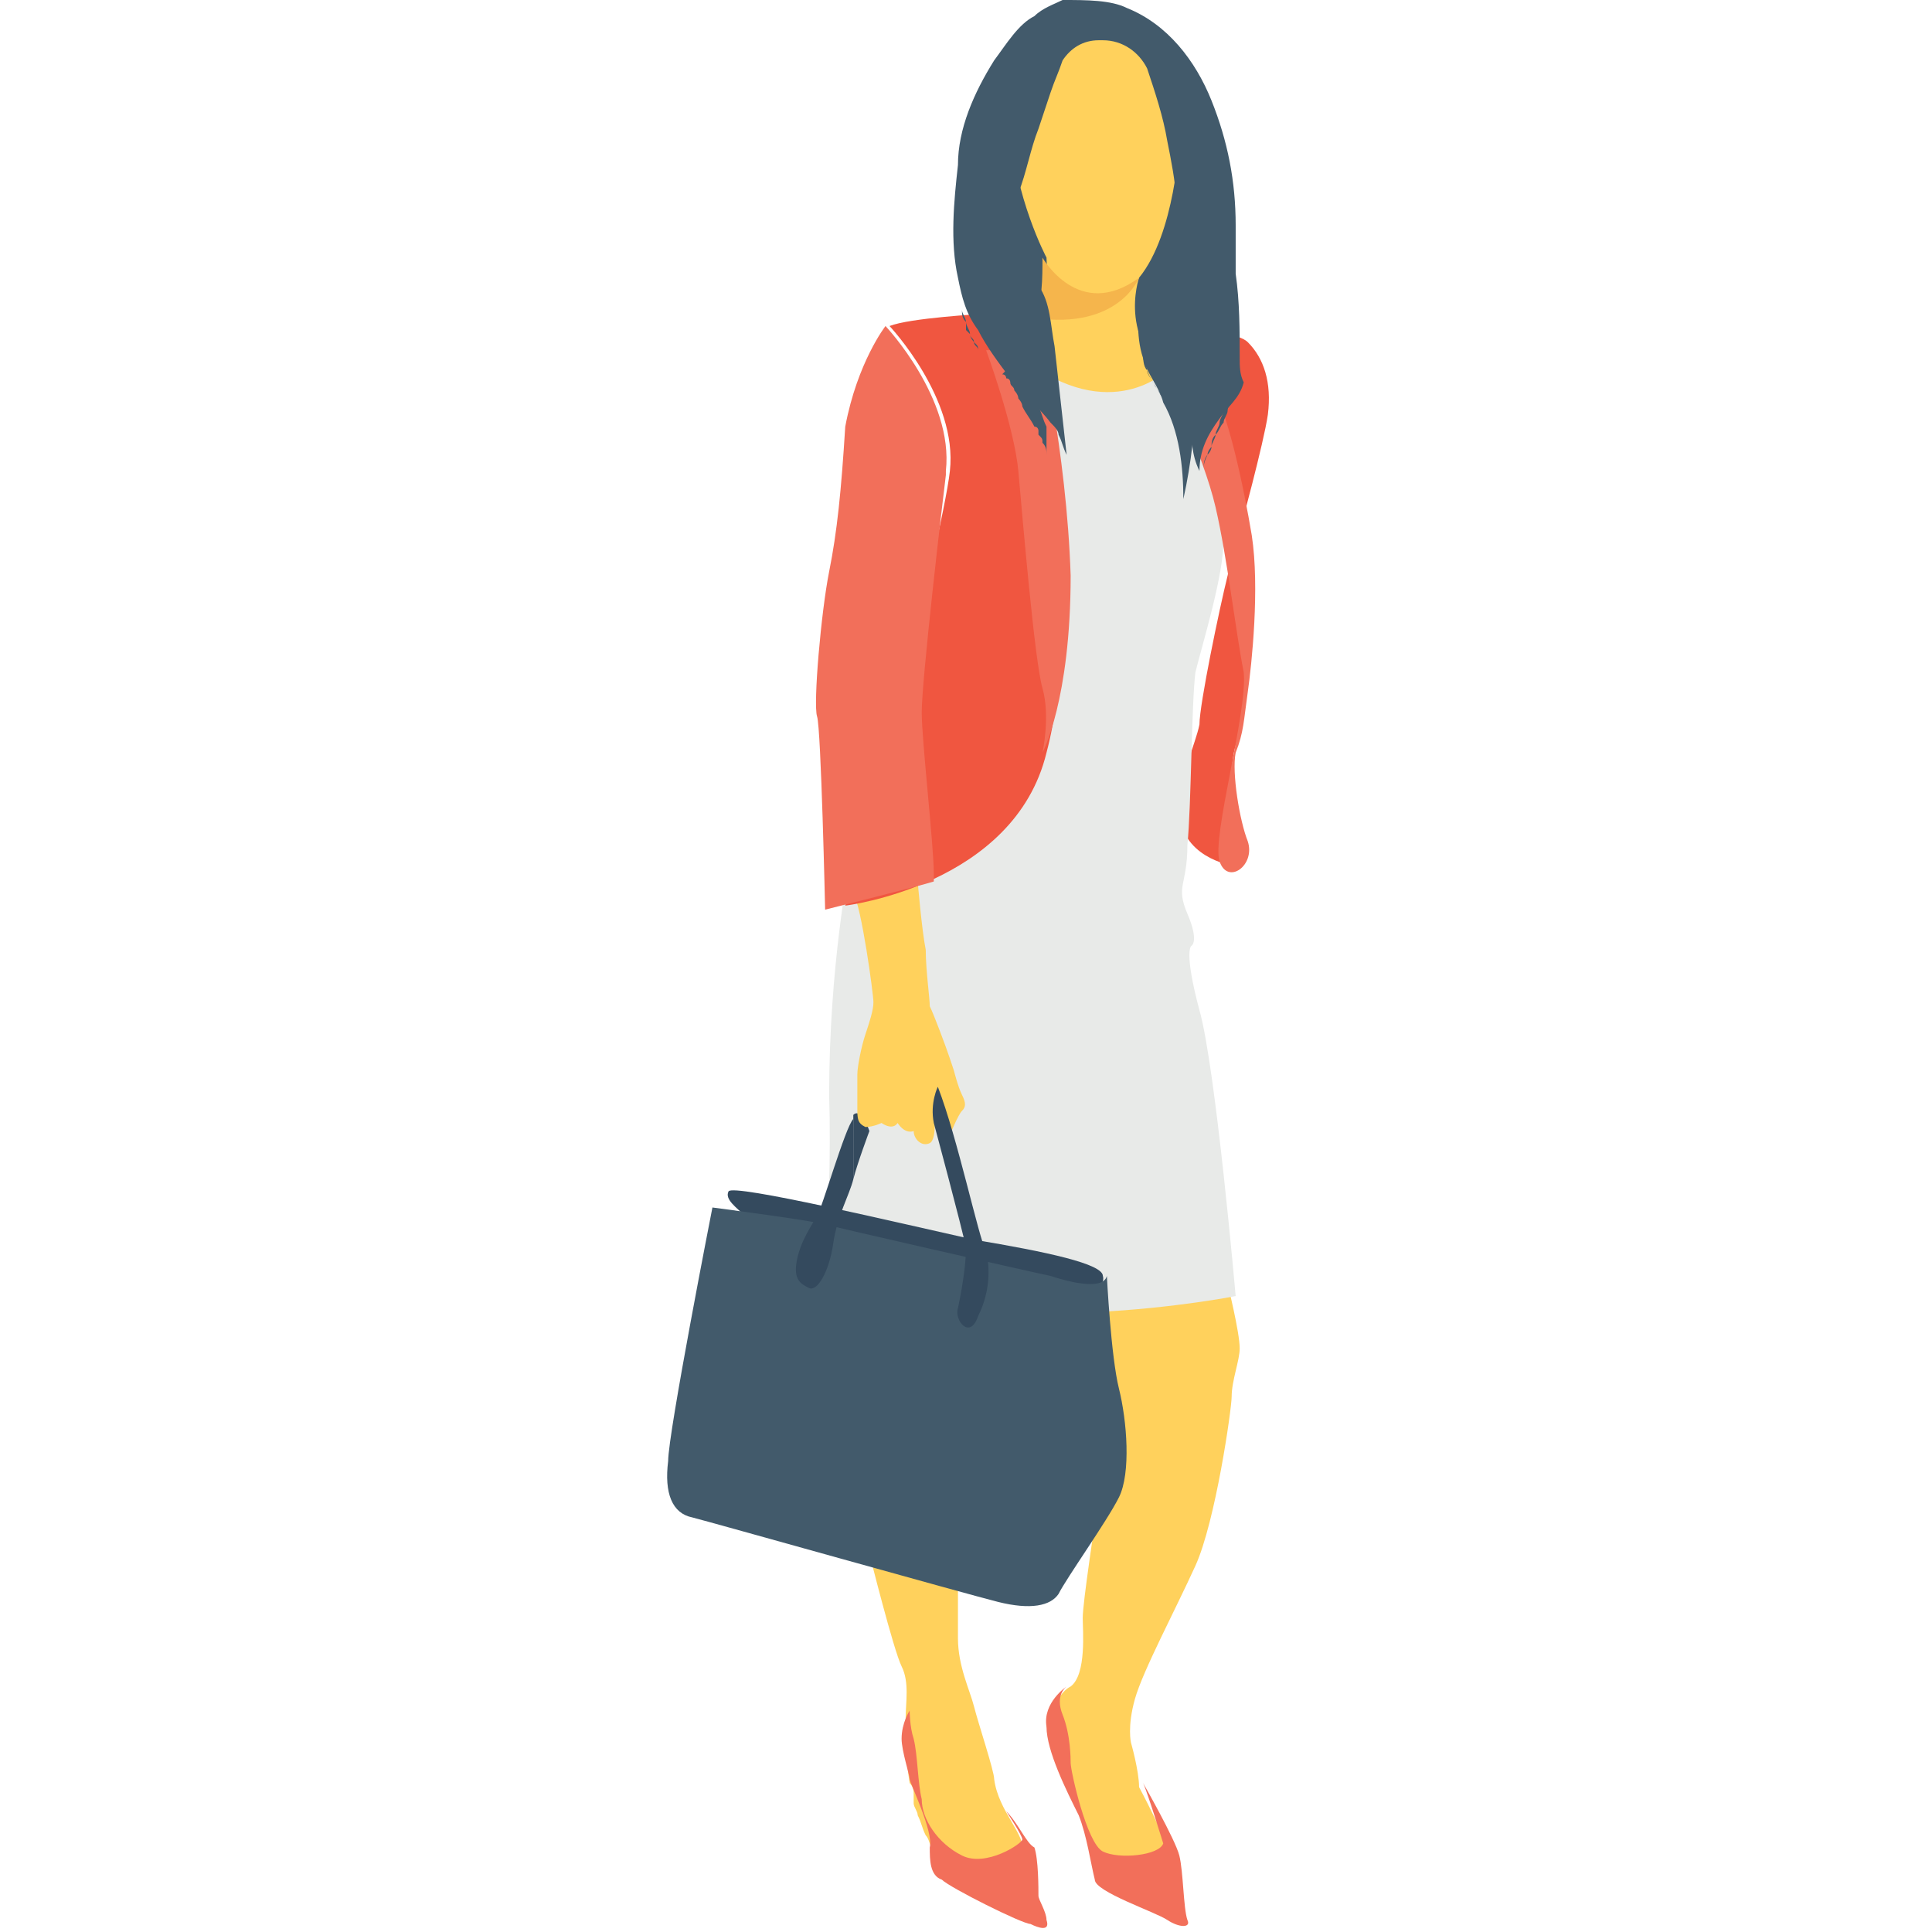 <?xml version="1.0" encoding="utf-8"?>
<!-- Generator: Adobe Illustrator 18.0.0, SVG Export Plug-In . SVG Version: 6.00 Build 0)  -->
<!DOCTYPE svg PUBLIC "-//W3C//DTD SVG 1.1//EN" "http://www.w3.org/Graphics/SVG/1.1/DTD/svg11.dtd">
<svg version="1.1" id="Layer_1" xmlns="http://www.w3.org/2000/svg" xmlns:xlink="http://www.w3.org/1999/xlink" x="0px" y="0px"
	 viewBox="0 0 48 48" enable-background="new 0 0 48 48" xml:space="preserve">
<g>
	<g>
		<g>
			<path fill="#FFD15C" d="M24.7,44.2c0-0.2-0.4-1.4-0.5-1.8c-0.1-0.4-0.4-1-0.4-1.7c0-0.7,0-1.4,0-1.4l-2.2-0.7
				c0,0,0.6,2.4,0.8,2.8c0.2,0.4,0.1,0.9,0.1,1.3s0,1,0.1,1.6c0,0,0,0,0,0c0.1,0.1,0.1,0.2,0.1,0.3c0,0,0,0.1,0,0.1c0,0,0,0.1,0,0.1
				c0,0.1,0.1,0.2,0.1,0.3c0.1,0.2,0.1,0.3,0.2,0.5c0.1,0.1,0.1,0.3,0.2,0.4c0,0,0.1,0.1,0.1,0.1c0.6,0.6,1.8,0.5,1.8,0.5
				s0.3-0.3,0.3-0.6C25.5,45.6,24.8,45,24.7,44.2z"/>
		</g>
	</g>
	<g>
		<g>
			<g>
				<path fill="#FFD15C" d="M26.6,44.3c0,0,0.3,1.1,0.4,1.3c0.1,0.2,0.3-0.1,0.3-0.1s-0.6-1.5-0.7-1.6
					C26.4,43.9,26.6,44.3,26.6,44.3z"/>
			</g>
		</g>
		<g>
			<g>
				<path fill="#FFD15C" d="M30.5,31.9c0,0,0.3,1.2,0.3,1.6c0,0.3-0.2,0.8-0.2,1.2c0,0.3-0.4,3.1-0.9,4.2c-0.5,1.1-1.3,2.6-1.5,3.3
					s-0.1,1.1-0.1,1.1s0.2,0.7,0.2,1.1c0,0,0.7,1.3,0.7,1.6c0,0.4-0.1,0.5-0.1,0.5L27.3,46c0,0-0.2-0.1-0.2-0.3c0-0.2-0.1-1-0.6-1.9
					C26,42.9,26,42.9,26,42.9s0.2-0.8,0.6-1c0.4-0.3,0.3-1.4,0.3-1.7c0-0.4,0.3-2.3,0.4-3.1c0.2-0.8,0.6-2,0.6-2s-0.8-2.5-0.8-3.6
					C27,30.3,30.5,31.9,30.5,31.9z"/>
			</g>
		</g>
		<g>
			<g>
				<path fill="#F26F5A" d="M26.5,41.9c0,0-0.3,0.2-0.1,0.7s0.2,1.1,0.2,1.2c0,0.2,0.4,2,0.8,2.2c0.4,0.2,1.4,0.1,1.5-0.2
					c0,0-0.4-1.3-0.5-1.5c0,0,0.8,1.4,0.9,1.8c0.1,0.4,0.1,1.3,0.2,1.6c0.1,0.2-0.2,0.2-0.5,0c-0.3-0.2-1.8-0.7-1.8-1
					c-0.1-0.4-0.2-1.1-0.4-1.6c-0.3-0.6-0.8-1.6-0.8-2.2C25.9,42.3,26.5,41.9,26.5,41.9z"/>
			</g>
		</g>
	</g>
	<g>
		<g>
			<path fill="#F05640" d="M28,8.1c0,0,2.6,0,3,0.4c0.4,0.4,0.6,1,0.5,1.8c-0.1,0.7-0.7,2.9-0.7,2.9s0.2,3.8,0.1,4.6
				c-0.2,0.8-0.3,0.8-0.3,1.7c-0.1,0.9,0,2,0,2s-1.3-0.2-1.3-1.4c0-0.8,0.4-1.6,0.5-2.1c0-0.5,0.5-2.9,0.7-3.7
				c0.2-0.9,0.2-1.7,0.2-1.7l-1.7-3.4L28,8.1z"/>
		</g>
	</g>
	<g>
		<ellipse fill="#425A6B" cx="27.2" cy="5.4" rx="2.5" ry="3.7"/>
	</g>
	<g>
		<g>
			<path fill="#FFD15C" d="M29.3,3.5c0,0-0.1,2.3-1,3.4c0,0-0.6,1.7,1.1,2.7l-1.5,0.6l-2.8-0.3c0,0,1-1.9,0.9-3.5
				c0,0-0.8-1.5-0.9-3.3c-0.1-1.8,1.5-2.6,2.2-2.6C27.9,0.5,29.2,1.9,29.3,3.5z"/>
		</g>
	</g>
	<g>
		<path fill="#F5B54C" d="M28.3,6.9c-1.5,1.1-2.4-0.5-2.4-0.5c0,0.5,0,1.1-0.2,1.5C27.8,8.2,28.3,6.9,28.3,6.9z"/>
	</g>
	<g>
		<g>
			<path fill="#E8EAE8" d="M29,9.2c0,0-1.4,1.4-3.6-0.3l-4.3,12.6c0,0-0.5,2.5-0.5,5.7c0.1,3.2-0.3,6.4-0.3,6.4s4.9-0.9,6.9-1
				s3.5-0.4,3.5-0.4s-0.5-5.7-0.9-7.1c-0.4-1.5-0.2-1.6-0.2-1.6s0.2-0.1-0.1-0.8s0-0.7,0-1.7c0.1-1,0.1-3.5,0.2-4.3
				c0.2-0.8,0.7-2.4,0.7-3.3S29,9.2,29,9.2z"/>
		</g>
	</g>
	<g>
		<g>
			<path fill="#344A5E" d="M26.8,32.5c0,0,0.7-0.5,0.6-0.8c0-0.3-1.4-0.6-3.2-0.9c-1.8-0.4-6-1.4-6.1-1.2c-0.1,0.2,0.2,0.4,0.4,0.6
				c0.2,0.2-0.8,0.2-0.8,0.2L26.8,32.5z"/>
		</g>
	</g>
	<g>
		<g>
			<path fill="#425A6B" d="M27.5,31.7c0,0,0.1,2,0.3,2.8c0.2,0.8,0.3,2.1,0,2.7c-0.3,0.6-1.3,2-1.5,2.4c-0.2,0.3-0.7,0.4-1.5,0.2
				c-0.8-0.2-7.2-2-7.6-2.1c-0.5-0.1-0.7-0.6-0.6-1.4c0-0.7,1.1-6.3,1.1-6.3s2.3,0.3,2.7,0.4c0.4,0.1,5.2,1.2,5.7,1.3
				C26.4,31.8,27.4,32.1,27.5,31.7z"/>
		</g>
	</g>
	<g>
		<g>
			<path fill="#344A5E" d="M21.2,27.7c0.2-0.2,0.4,0.4,0.4,0.4s-0.3,0.8-0.4,1.2"/>
		</g>
	</g>
	<g>
		<g>
			<path fill="#FFD15C" d="M22.8,21.9c0,0,0.1,1.2,0.2,1.7c0,0.5,0.1,1.2,0.1,1.4c0.1,0.2,0.4,1,0.5,1.3c0.1,0.3,0.1,0.3,0.1,0.3
				s0.1,0.4,0.2,0.6c0.1,0.2,0.1,0.3,0,0.4c-0.1,0.1-0.3,0.6-0.3,0.6s-0.4-0.3-0.2-0.7l-0.1-0.5c0,0-0.1,0.4-0.1,0.5
				c0,0,0.1,0.8-0.1,0.9c-0.2,0.1-0.4-0.1-0.4-0.3c0,0-0.2,0.1-0.4-0.2c0,0-0.1,0.2-0.4,0c0,0-0.2,0.1-0.4,0.1
				c-0.2-0.1-0.2-0.2-0.2-0.5c0-0.3,0-0.6,0-0.8s0.1-0.7,0.2-1s0.2-0.6,0.2-0.8c0-0.2-0.3-2.4-0.5-2.7C21,22.1,21,22.1,21,22.1
				L22.8,21.9z"/>
		</g>
	</g>
	<g>
		<g>
			<path fill="#F05640" d="M25.2,8.7l-0.8-0.9c0,0-1.8,0.1-2.3,0.3c0,0,1.7,1.8,1.5,3.6c-0.2,1.8-2.6,10.8-2.6,10.8s4.2-0.5,5-3.8
				c0.9-3.4-0.2-7.9-0.2-7.9L25.2,8.7z"/>
		</g>
	</g>
	<g>
		<g>
			<path fill="#F26F5A" d="M24.5,8.7c0,0,0.7,1.9,0.8,3c0.1,1.1,0.4,4.7,0.6,5.4c0.2,0.7,0,1.6,0,1.6s0.7-1.3,0.7-4.4
				c-0.1-3.1-0.8-6.1-0.8-6.1l-1.2,0.5"/>
		</g>
	</g>
	<g>
		<g>
			<path fill="#F26F5A" d="M28.9,9.2c0,0,1,2.1,1.3,3.4c0.3,1.3,0.5,3.1,0.7,4.1c0.1,1-0.8,4.1-0.6,4.7c0.2,0.6,0.9,0.1,0.7-0.5
				c-0.2-0.5-0.4-1.7-0.3-2.2c0.2-0.5,0.2-0.8,0.3-1.5c0.1-0.7,0.3-2.6,0.1-3.9c-0.2-1.2-0.6-3.1-1-3.7c-0.4-0.7-0.9-0.9-0.9-0.9
				L28.9,9.2z"/>
		</g>
	</g>
	<g>
		<g>
			<path fill="#425A6B" d="M30.8,8.9c0-0.7,0-1.4-0.1-2.1c0-0.4,0-0.8,0-1.2c0-1.1-0.2-2.1-0.6-3.1c-0.4-1-1.1-1.9-2.1-2.3
				C27.6,0,27,0,26.4,0c-0.2,0.1-0.5,0.2-0.7,0.4c-0.4,0.2-0.7,0.7-1,1.1c-0.5,0.8-0.9,1.7-0.9,2.6C23.7,5,23.6,6,23.8,6.9
				c0.1,0.5,0.2,0.9,0.5,1.3c0.2,0.4,0.5,0.8,0.8,1.2c0.3,0.4,0.7,0.7,1,1.1c0.1,0.1,0.2,0.2,0.2,0.3c0.1,0.2,0.1,0.3,0.2,0.5
				c-0.1-0.9-0.2-1.8-0.3-2.7c-0.1-0.5-0.1-1.1-0.4-1.5c-0.2-0.3-0.5-0.5-0.6-0.9c-0.2-0.5,0-1,0.1-1.4c0.2-0.5,0.3-1.1,0.5-1.6
				c0.1-0.3,0.2-0.6,0.3-0.9c0.1-0.3,0.2-0.5,0.3-0.8c0.2-0.3,0.5-0.5,0.9-0.5c0,0,0.1,0,0.1,0c0.5,0,0.9,0.3,1.1,0.7
				c0.2,0.6,0.4,1.2,0.5,1.8c0.2,1,0.4,2,0,2.9c-0.2,0.3-0.4,0.7-0.4,1c0,0.4,0.2,0.8,0.4,1.1c0.2,0.3,0.5,0.6,0.6,1
				c0.1,0.3,0,0.7,0,1c0,0.4,0,0.8,0.2,1.2c0-0.5,0.2-0.9,0.5-1.3c0.2-0.3,0.5-0.5,0.6-0.9C30.8,9.3,30.8,9.1,30.8,8.9z"/>
		</g>
	</g>
	<g>
		<path fill="#425A6B" d="M28.3,7.1c0,0.6-0.1,1.2,0.1,1.8c0.1,0.4,0.4,0.7,0.5,1.1c0.4,0.7,0.5,1.6,0.5,2.4
			c0.2-0.9,0.3-1.8,0.3-2.7c0-0.4,0-0.7-0.1-1.1c-0.1-0.6-0.5-1.1-0.8-1.6"/>
	</g>
	<g>
		<g>
			<path fill="#425A6B" d="M25,8.8c0,0,0,0,0.1,0.1c0,0,0.1,0.1,0.1,0.1c0,0,0.1,0.1,0.1,0.2c0,0,0,0.1,0.1,0.1c0,0,0,0.1,0.1,0.1
				c0,0.1,0.1,0.1,0.1,0.2c0,0.1,0.1,0.2,0.1,0.2c0,0.1,0.1,0.2,0.1,0.3c0.1,0.2,0.1,0.3,0.2,0.5c0,0,0,0.1,0,0.1c0,0,0,0.1,0,0.1
				c0,0.1,0,0.2,0,0.2c0,0.1,0,0.3,0,0.3c0,0.1,0,0.1,0,0.1s0,0,0-0.1c0-0.1,0-0.2-0.1-0.3c0-0.1,0-0.1-0.1-0.2c0,0,0-0.1,0-0.1
				c0,0,0-0.1-0.1-0.1c-0.1-0.2-0.2-0.3-0.3-0.5c0-0.1-0.1-0.2-0.1-0.2c0-0.1-0.1-0.2-0.1-0.2c0-0.1-0.1-0.1-0.1-0.2
				c0,0,0-0.1-0.1-0.1c0,0,0-0.1-0.1-0.1C25,9.2,25,9.2,25,9.1c0,0-0.1-0.1-0.1-0.1c-0.1-0.1-0.1-0.1-0.1-0.1L25,8.8z"/>
		</g>
	</g>
	<g>
		<g>
			<path fill="#425A6B" d="M30.7,8.4C30.7,8.4,30.7,8.4,30.7,8.4c0,0.1,0,0.1,0,0.1c0,0,0,0.1,0,0.1c0,0,0,0.1,0,0.1
				c0,0,0,0.1,0,0.1c0,0,0,0,0,0.1c0,0,0,0,0,0.1c0,0,0,0,0,0.1c0,0,0,0,0,0.1c0,0,0,0.1,0,0.1c0,0,0,0.1,0,0.1c0,0,0,0.1,0,0.2
				c0,0.1,0,0.2-0.1,0.3c0,0.1-0.1,0.2-0.1,0.3c0,0.1-0.1,0.2-0.1,0.3c-0.1,0.1-0.1,0.2-0.2,0.3c-0.1,0.1-0.1,0.2-0.1,0.3
				c0,0.1-0.1,0.2-0.1,0.2c-0.1,0.1-0.1,0.3-0.1,0.4c0,0,0,0.1,0,0.1c0,0,0,0,0,0s0,0,0,0c0,0,0-0.1,0-0.1c0-0.1,0-0.2,0.1-0.4
				c0-0.1,0.1-0.2,0.1-0.2c0-0.1,0.1-0.2,0.1-0.3c0-0.1,0.1-0.2,0.1-0.3c0-0.1,0.1-0.2,0.1-0.3c0-0.1,0.1-0.2,0.1-0.3s0-0.2,0.1-0.3
				c0,0,0-0.1,0-0.1c0,0,0-0.1,0-0.1c0,0,0-0.1,0-0.1c0,0,0,0,0-0.1c0,0,0,0,0-0.1c0,0,0,0,0-0.1c0,0,0,0,0-0.1c0,0,0-0.1,0-0.1
				c0,0,0-0.1,0-0.1c0,0,0-0.1,0-0.1C30.6,8.5,30.6,8.5,30.7,8.4C30.6,8.4,30.6,8.4,30.7,8.4L30.7,8.4z"/>
		</g>
	</g>
	<g>
		<g>
			<path fill="#425A6B" d="M24,4.9c0,0-0.1,1-0.1,2c0,0.1,0,0.2,0,0.4c0,0.1,0,0.2,0,0.4c0,0.1,0,0.2,0.1,0.3c0,0.1,0.1,0.2,0.1,0.3
				c0,0.1,0.1,0.2,0.1,0.2c0,0.1,0.1,0.1,0.1,0.2c0,0.1,0,0.1,0,0.1c0,0,0,0,0,0s0,0,0,0c0,0,0-0.1,0-0.1c0-0.1,0-0.1-0.1-0.2
				c0-0.1-0.1-0.1-0.1-0.2c0,0-0.1-0.1-0.1-0.1c0,0,0,0,0-0.1c0,0,0,0,0-0.1c0-0.1-0.1-0.2-0.1-0.3c0-0.1,0-0.2,0-0.4
				c0-0.1,0-0.2,0-0.4c0-1,0-2,0-2L24,4.9z"/>
		</g>
	</g>
	<g>
		<g>
			<path fill="#F26F5A" d="M23.5,11.7L23.5,11.7c0,0,0,0.1,0,0.1c0,0,0,0,0,0c-0.1,0.8-0.6,5.1-0.6,5.9c0,0.7,0.3,3.3,0.3,4
				c0,0.1,0,0.2,0,0.2c-0.3,0.1-2.7,0.7-2.7,0.7s-0.1-4.5-0.2-4.8c-0.1-0.3,0.1-2.6,0.3-3.6c0.2-1,0.3-2,0.4-3.6
				C21.3,9,22,8.1,22,8.1S23.7,9.9,23.5,11.7z"/>
		</g>
	</g>
	<g>
		<g>
			<path fill="#344A5E" d="M23.8,32.5c-0.1,0.3,0.3,0.8,0.5,0.2c0.3-0.6,0.3-1.2,0.2-1.6c-0.2-0.4-0.7-2.8-1.2-4.1
				c0,0-0.2,0.4-0.1,0.9c0,0,0.7,2.6,0.8,3.1C24,31.6,23.8,32.5,23.8,32.5z"/>
		</g>
	</g>
	<g>
		<g>
			<path fill="#344A5E" d="M21.2,29.3c-0.1,0.4-0.4,0.9-0.5,1.6c-0.1,0.7-0.4,1.2-0.6,1.1c-0.2-0.1-0.4-0.2-0.3-0.7s0.4-0.9,0.5-1.1
				c0.1-0.1,0.7-2.2,0.9-2.4"/>
		</g>
	</g>
	<g>
		<g>
			<path fill="#F26F5A" d="M25,45c0,0,0.4,0.6,0.4,0.7c0,0.1-0.9,0.7-1.5,0.4c-0.6-0.3-1-0.9-1-1.4c-0.1-0.4-0.1-1.1-0.2-1.5
				c-0.1-0.3-0.1-0.7-0.1-0.7s-0.2,0.3-0.2,0.7c0,0.3,0.2,0.9,0.2,1c0,0.1,0.6,1.3,0.5,1.7c0,0.3,0,0.7,0.3,0.8
				c0.2,0.2,2,1.1,2.2,1.1c0.2,0.1,0.5,0.2,0.4-0.1c0-0.2-0.2-0.5-0.2-0.6c0-0.2,0-0.9-0.1-1.2C25.5,45.8,25.3,45.3,25,45z"/>
		</g>
	</g>
	<g>
		<g>
			<path fill="#425A6B" d="M28.7,7c0,0,0,0.1-0.1,0.2c0,0.1-0.1,0.3-0.1,0.5c0,0.2-0.1,0.4-0.1,0.7c0,0.1,0,0.3,0,0.4
				c0,0.1,0,0.3,0.1,0.4c0,0.1,0.1,0.2,0.2,0.4c0.1,0.1,0.1,0.2,0.2,0.3c0.1,0.1,0.1,0.2,0.2,0.3c0.1,0.1,0.1,0.2,0.1,0.3
				c0,0.1,0.1,0.2,0.1,0.3c0,0.1,0,0.2,0,0.2c0,0,0,0.1,0,0.1c0,0,0,0,0,0.1c0,0,0,0,0,0s0,0,0,0c0,0,0,0,0-0.1c0,0,0,0,0-0.1
				c0-0.1,0-0.1,0-0.2c0-0.1,0-0.2-0.1-0.3c0-0.1-0.1-0.2-0.1-0.3c-0.1-0.1-0.1-0.2-0.2-0.3c-0.1-0.2-0.3-0.4-0.4-0.7
				c0-0.1-0.1-0.3-0.1-0.4c0-0.1,0-0.3,0-0.4c0-0.3,0.1-0.5,0.1-0.7c0-0.2,0.1-0.4,0.1-0.5C28.5,7,28.5,7,28.5,7L28.7,7z"/>
		</g>
	</g>
</g>
</svg>
